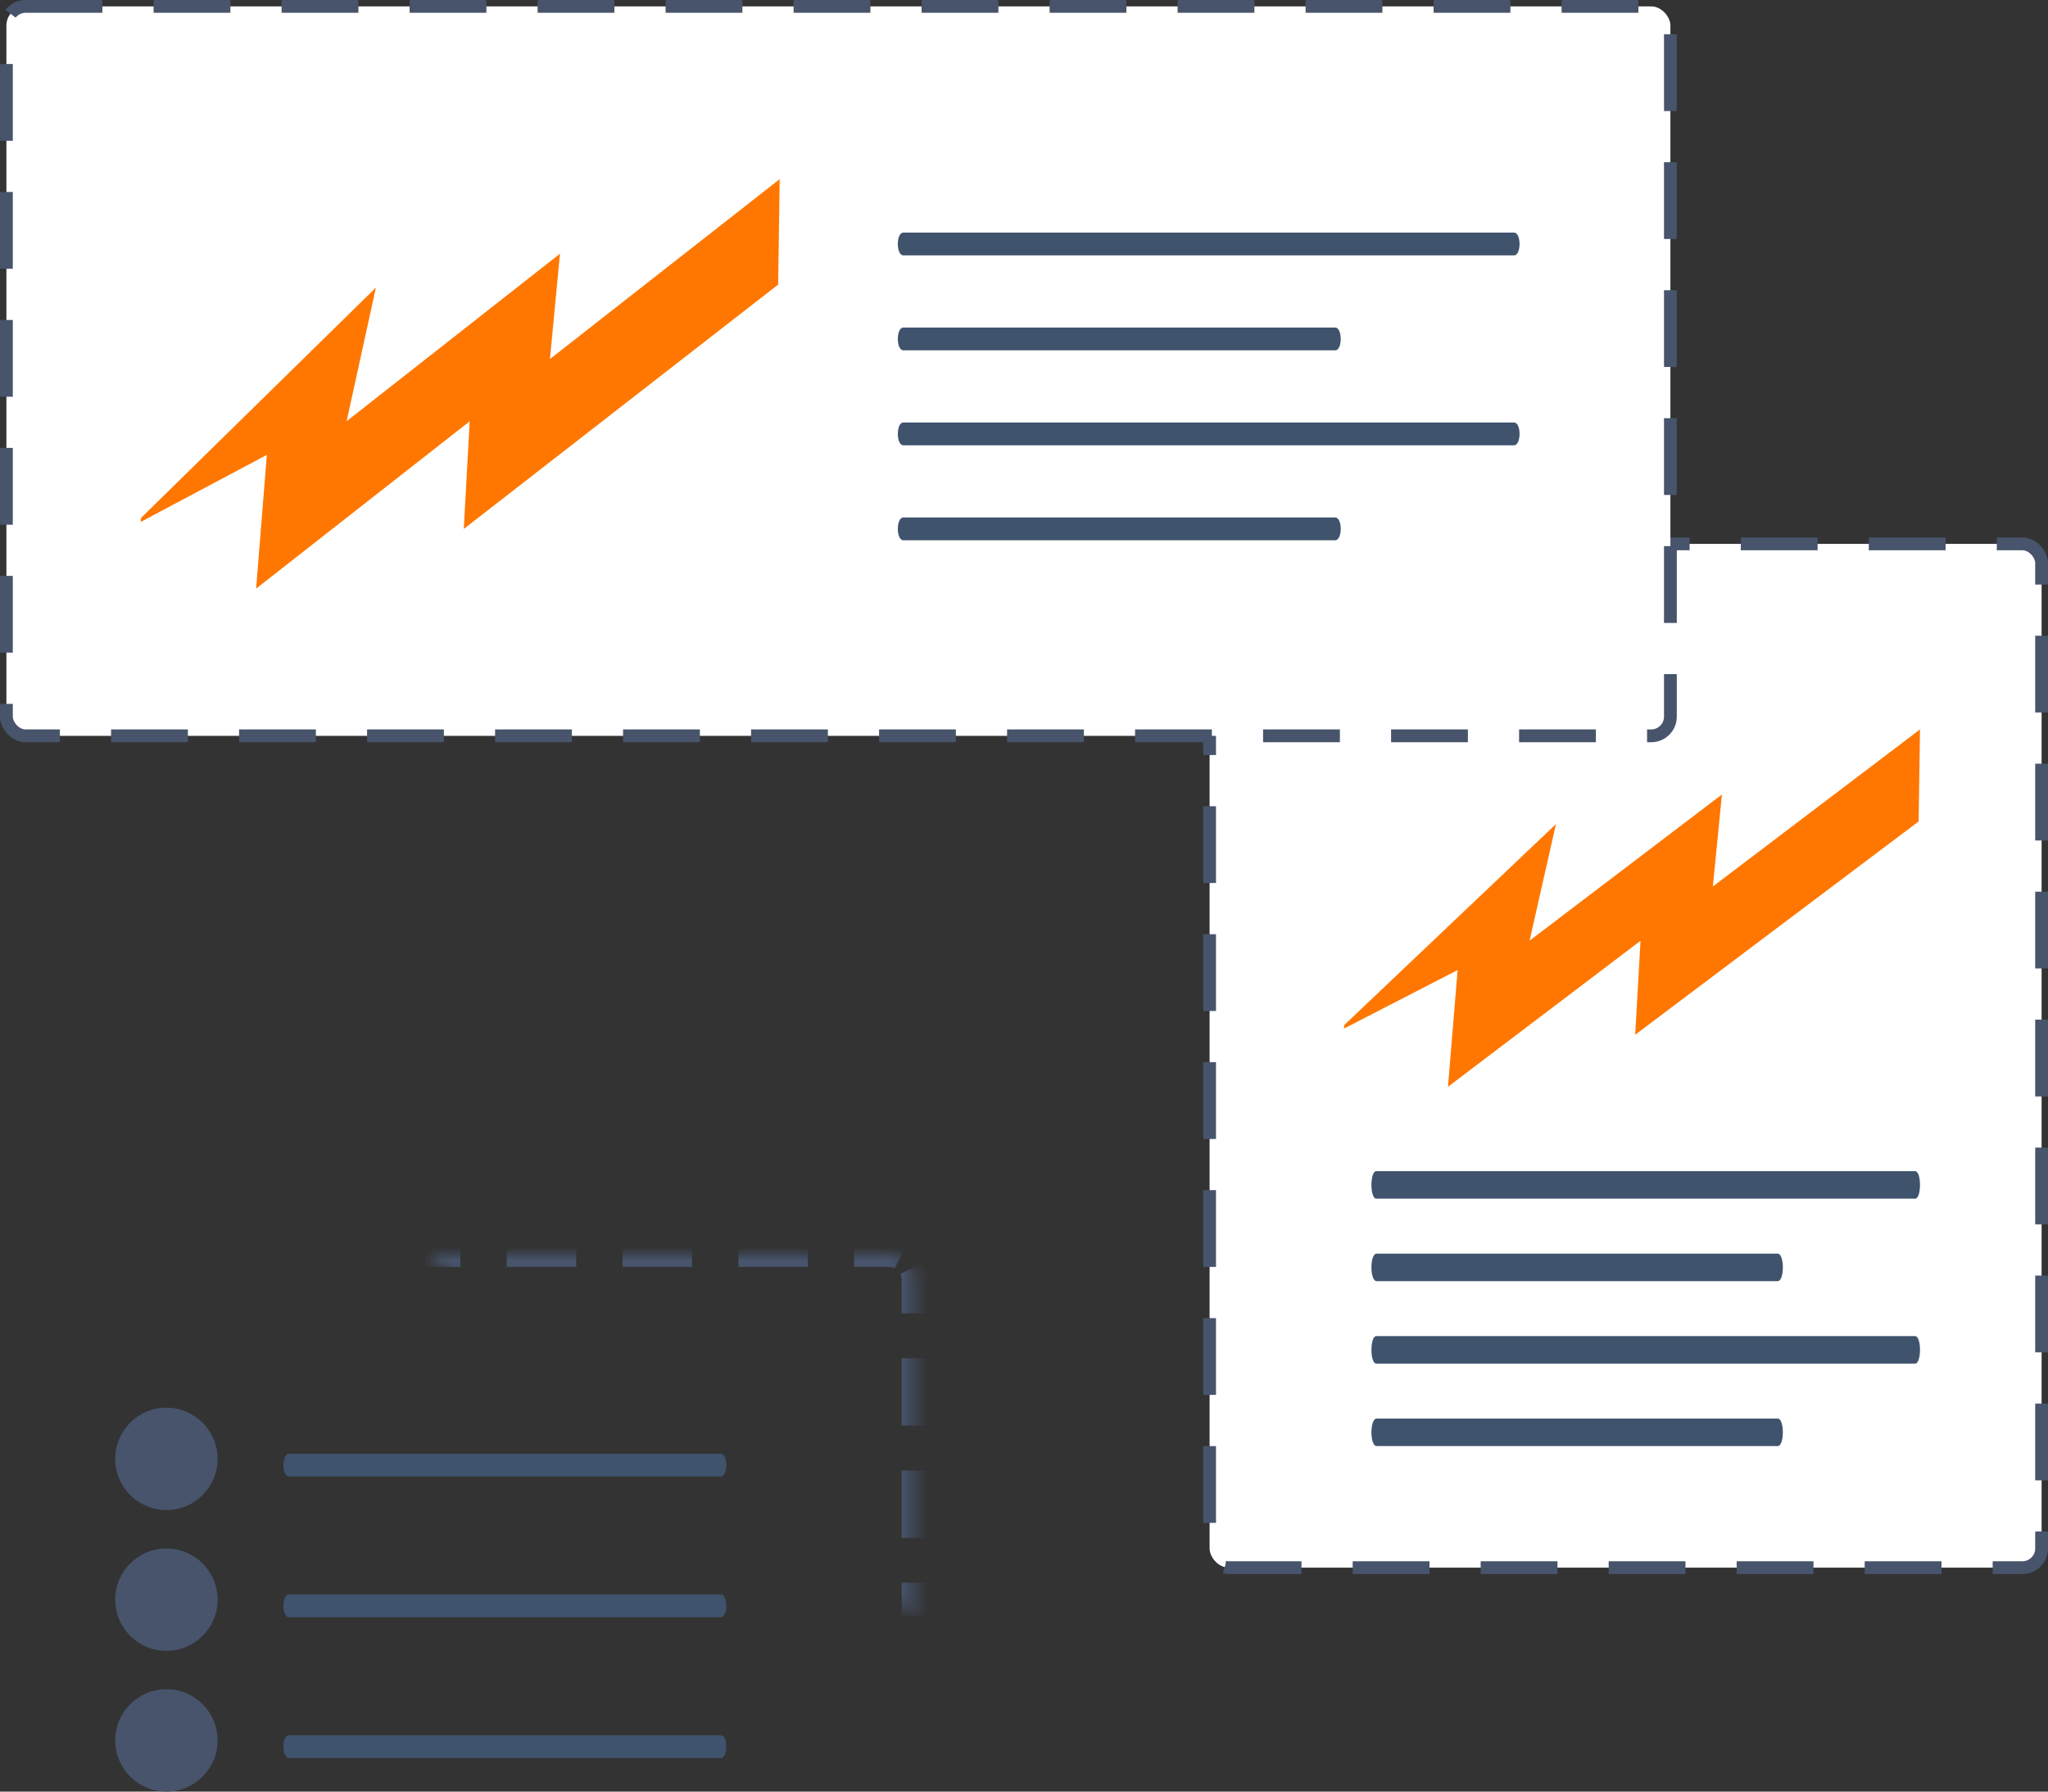 <svg width="160" height="140" viewBox="0 0 160 140" fill="none" xmlns="http://www.w3.org/2000/svg">
<rect x="0" y="0" width="160" height="140" fill="#333333" stroke="none"/>
<rect x="94.5" y="42.5" width="65" height="80" rx="1.5" fill="white" stroke="#47546C" stroke-dasharray="6 4"/>
<path fill-rule="evenodd" clip-rule="evenodd" d="M149.999 57L133.819 69.27L134.525 62.084L119.499 73.507L121.559 64.396L105.015 80.106L105 80.375L113.878 75.803L113.122 84.926L128.165 73.516L127.75 80.856L149.893 64.19L150 57H149.999Z" fill="#FF7700"/>
<path fill-rule="evenodd" clip-rule="evenodd" d="M107.526 93.667H121.756H144.428H149.617C150.127 93.667 150.128 91.519 149.617 91.519H135.387H112.718H107.526C107.016 91.519 107.015 93.667 107.526 93.667" fill="#3F536D"/>
<path fill-rule="evenodd" clip-rule="evenodd" d="M107.526 106.556H121.756H144.428H149.617C150.127 106.556 150.128 104.407 149.617 104.407H135.387H112.718H107.526C107.016 104.407 107.015 106.556 107.526 106.556" fill="#3F536D"/>
<path fill-rule="evenodd" clip-rule="evenodd" d="M107.546 100.111H134.958H138.882C139.42 100.111 139.42 97.963 138.882 97.963H111.47H107.546C107.009 97.963 107.008 100.111 107.546 100.111" fill="#3F536D"/>
<path fill-rule="evenodd" clip-rule="evenodd" d="M107.546 113H134.958H138.882C139.42 113 139.42 110.852 138.882 110.852H111.47H107.546C107.009 110.852 107.008 113 107.546 113" fill="#3F536D"/>
<rect x="0.5" y="0.5" width="130" height="57" rx="1.5" fill="white" stroke="#47546C" stroke-dasharray="6 4"/>
<path fill-rule="evenodd" clip-rule="evenodd" d="M60.911 14L42.965 28.058L43.748 19.825L27.081 32.913L29.367 22.474L11.017 40.473L11 40.781L20.847 35.544L20.009 45.995L36.694 32.922L36.233 41.333L60.794 22.238L60.913 14H60.911Z" fill="#FF7700"/>
<path fill-rule="evenodd" clip-rule="evenodd" d="M70.577 19.957H86.705H112.401H118.282C118.86 19.957 118.862 18.174 118.282 18.174H102.154H76.462H70.577C69.999 18.174 69.997 19.957 70.577 19.957" fill="#3F536D"/>
<path fill-rule="evenodd" clip-rule="evenodd" d="M70.577 34.797H86.705H112.401H118.282C118.86 34.797 118.862 33.014 118.282 33.014H102.154H76.462H70.577C69.999 33.014 69.997 34.797 70.577 34.797" fill="#3F536D"/>
<path fill-rule="evenodd" clip-rule="evenodd" d="M70.577 27.377H100.085H104.309C104.889 27.377 104.889 25.594 104.309 25.594H74.801H70.577C69.999 25.594 69.997 27.377 70.577 27.377" fill="#3F536D"/>
<path fill-rule="evenodd" clip-rule="evenodd" d="M70.577 42.217H100.085H104.309C104.889 42.217 104.889 40.435 104.309 40.435H74.801H70.577C69.999 40.435 69.997 42.217 70.577 42.217" fill="#3F536D"/>
<path d="M13 118C15.209 118 17 116.209 17 114C17 111.791 15.209 110 13 110C10.791 110 9 111.791 9 114C9 116.209 10.791 118 13 118Z" fill="#47546C"/>
<path fill-rule="evenodd" clip-rule="evenodd" d="M22.577 115.377H52.085H56.309C56.889 115.377 56.889 113.594 56.309 113.594H26.801H22.577C21.999 113.594 21.997 115.377 22.577 115.377" fill="#3F536D"/>
<path d="M13 129C15.209 129 17 127.209 17 125C17 122.791 15.209 121 13 121C10.791 121 9 122.791 9 125C9 127.209 10.791 129 13 129Z" fill="#47546C"/>
<path fill-rule="evenodd" clip-rule="evenodd" d="M22.577 126.377H52.085H56.309C56.889 126.377 56.889 124.594 56.309 124.594H26.801H22.577C21.999 124.594 21.997 126.377 22.577 126.377" fill="#3F536D"/>
<path d="M13 140C15.209 140 17 138.209 17 136C17 133.791 15.209 132 13 132C10.791 132 9 133.791 9 136C9 138.209 10.791 140 13 140Z" fill="#47546C"/>
<path fill-rule="evenodd" clip-rule="evenodd" d="M22.577 137.377H52.085H56.309C56.889 137.377 56.889 135.594 56.309 135.594H26.801H22.577C21.999 135.594 21.997 137.377 22.577 137.377" fill="#3F536D"/>
<mask id="path-19-inside-1" fill="white">
<path d="M33.253 98H69.446C70.551 98 71.446 98.895 71.446 100V126.307"/>
</mask>
<path d="M71.946 126.307V123.677H70.946V126.307H71.946ZM71.946 120.169V114.908H70.946V120.169H71.946ZM71.946 111.4V106.138H70.946V111.4H71.946ZM71.946 102.631V100H70.946V102.631H71.946ZM71.946 100C71.946 99.592 71.848 99.206 71.674 98.865L70.784 99.319C70.888 99.523 70.946 99.754 70.946 100H71.946ZM70.582 97.772C70.241 97.598 69.854 97.5 69.446 97.5V98.5C69.693 98.5 69.924 98.559 70.127 98.663L70.582 97.772ZM69.446 97.5H66.732V98.5H69.446V97.5ZM63.112 97.5H57.683V98.5H63.112V97.5ZM54.064 97.5H48.635V98.5H54.064V97.5ZM45.016 97.5H39.587V98.5H45.016V97.5ZM35.967 97.5H33.253V98.5H35.967V97.5ZM72.446 126.307V123.677H70.446V126.307H72.446ZM72.446 120.169V114.908H70.446V120.169H72.446ZM72.446 111.4V106.138H70.446V111.4H72.446ZM72.446 102.631V100H70.446V102.631H72.446ZM72.446 100C72.446 99.511 72.329 99.047 72.119 98.637L70.338 99.547C70.407 99.682 70.446 99.835 70.446 100H72.446ZM70.809 97.327C70.399 97.118 69.935 97 69.446 97V99C69.612 99 69.765 99.039 69.9 99.108L70.809 97.327ZM69.446 97H66.732V99H69.446V97ZM63.112 97H57.683V99H63.112V97ZM54.064 97H48.635V99H54.064V97ZM45.016 97H39.587V99H45.016V97ZM35.967 97H33.253V99H35.967V97Z" fill="#47546C" mask="url(#path-19-inside-1)"/>
</svg>
